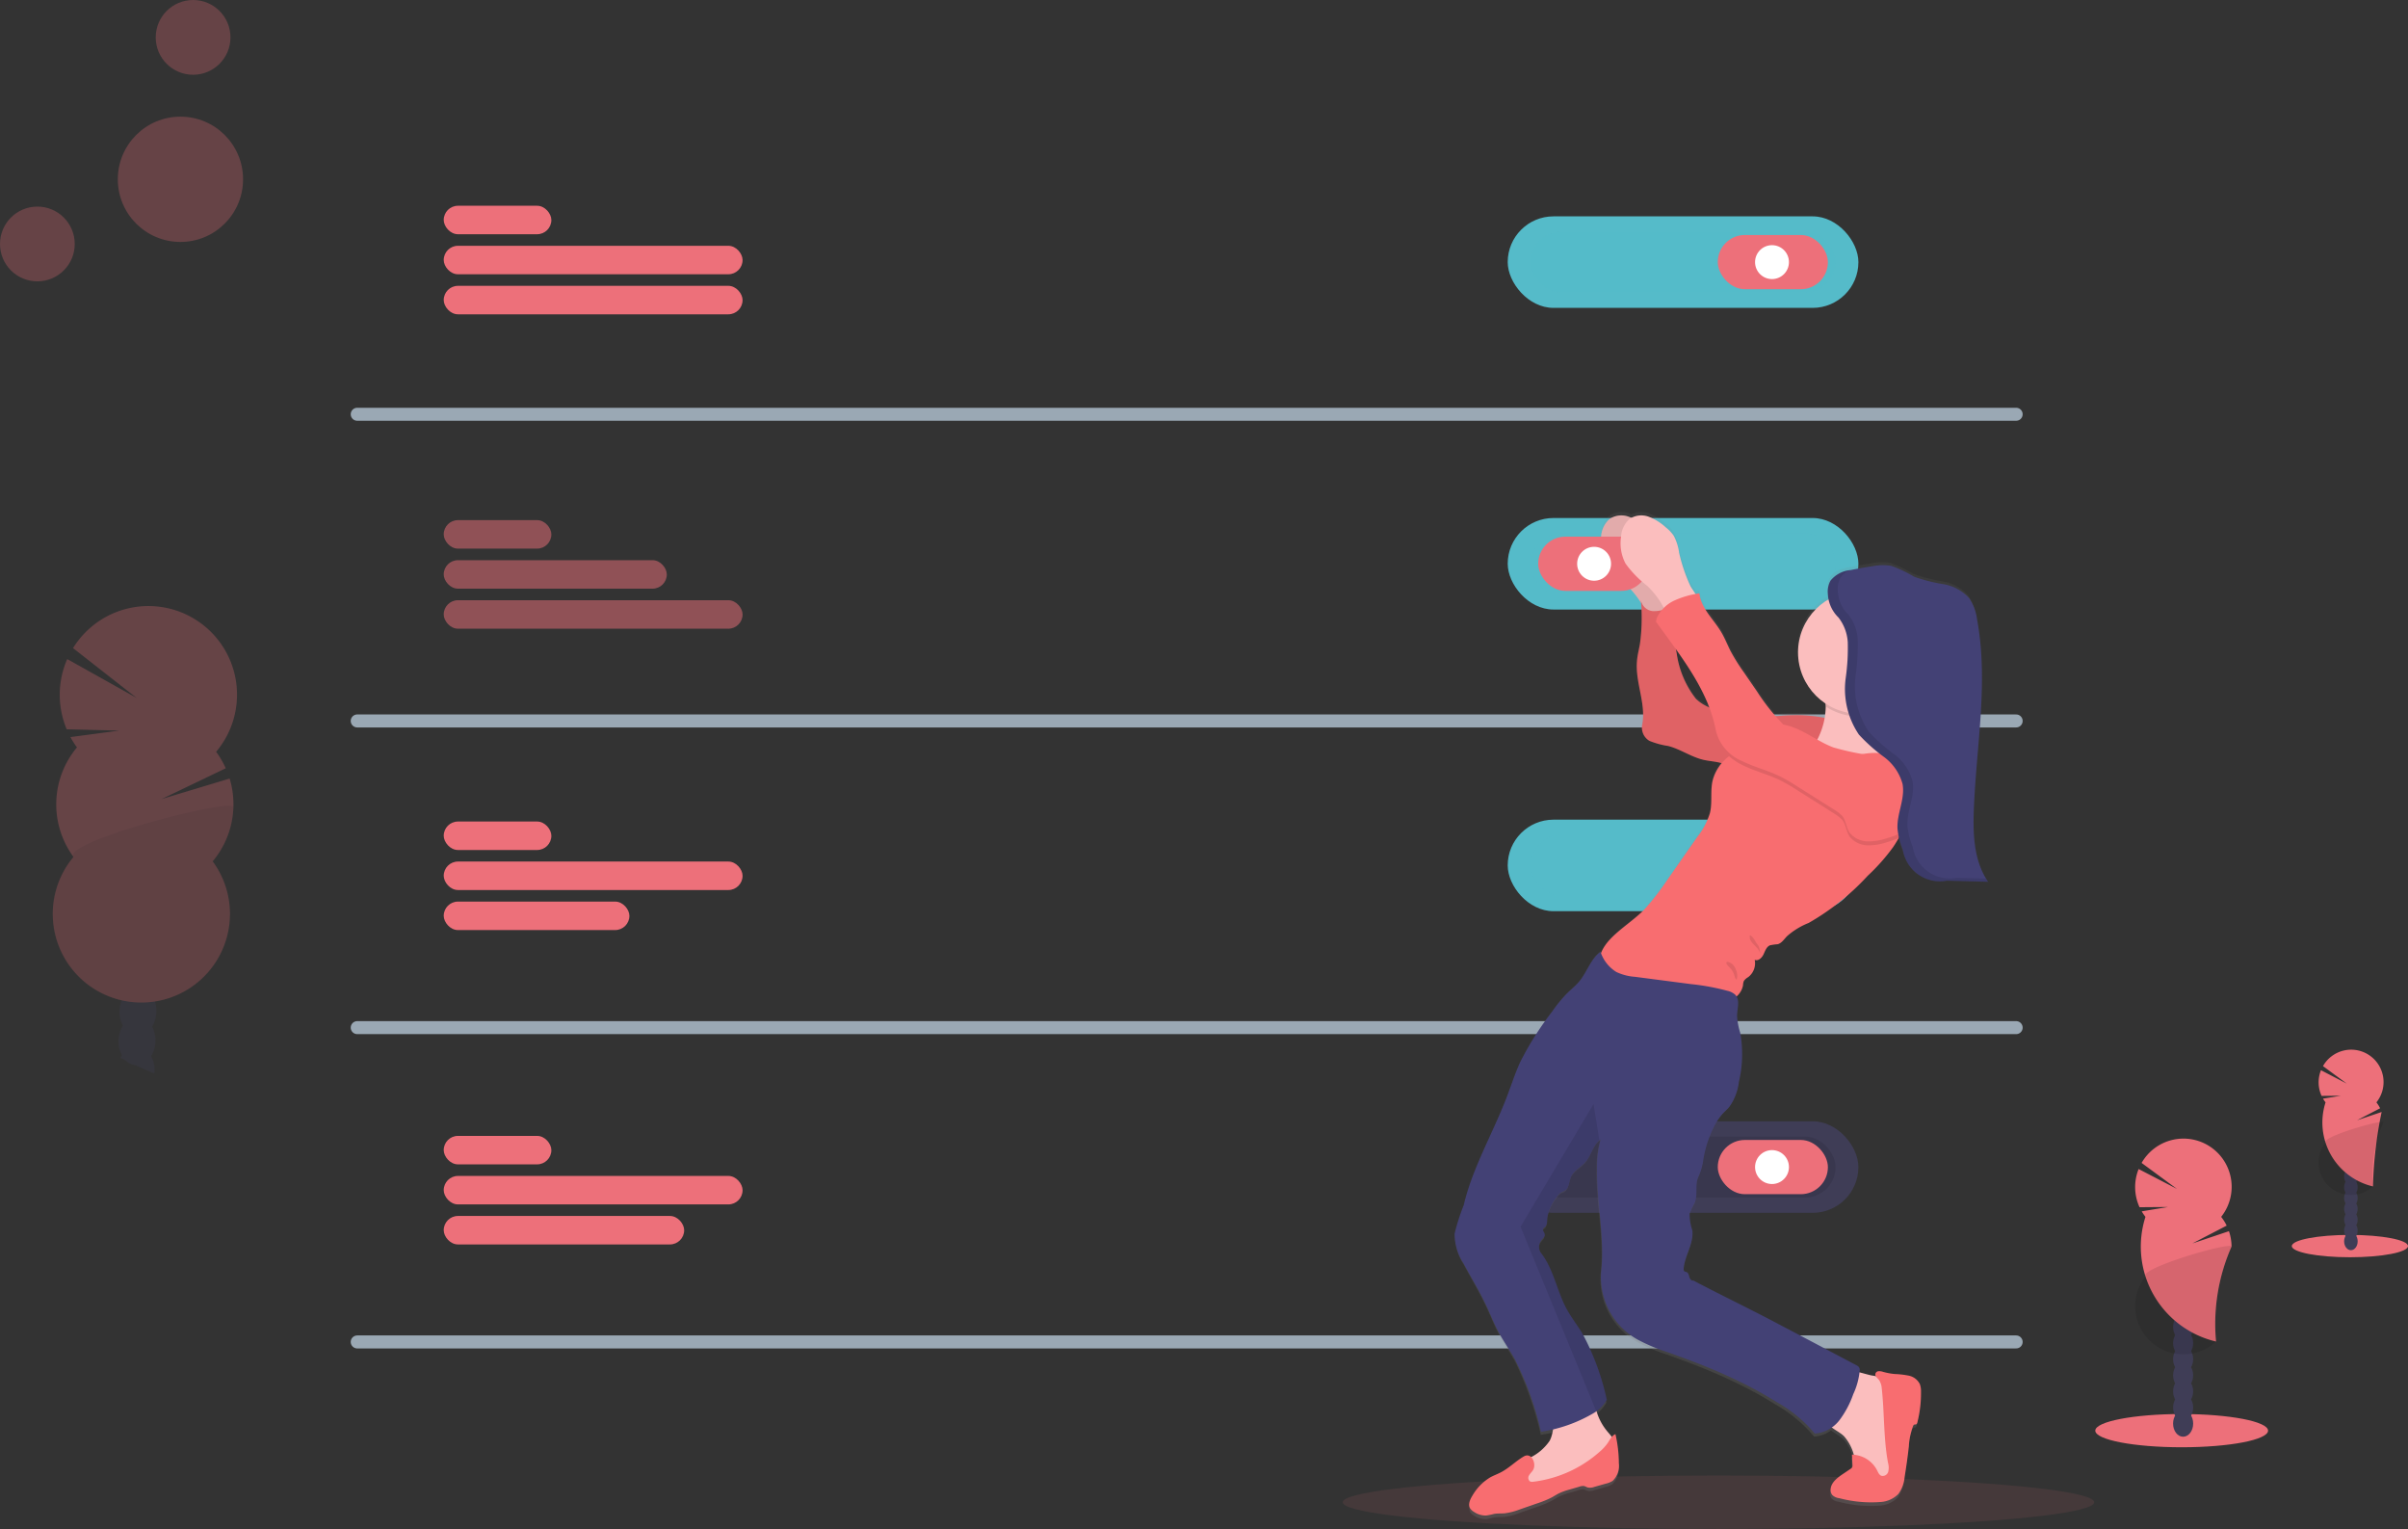 <svg xmlns="http://www.w3.org/2000/svg" xmlns:xlink="http://www.w3.org/1999/xlink" width="185.258" height="117.601" viewBox="0 0 185.258 117.601"><rect x="0" y="0" width="185.258" height="117.601" fill="#333333" stroke="none"/><defs><style>.a,.l{opacity:0.275;}.b{fill:#3f3d56;}.c,.k,.l{fill:#ed707a;}.d,.h,.k{opacity:0.1;}.e,.f,.h{fill:#55bbc9;}.f{opacity:0.924;}.g{fill:#fff;}.i{opacity:0.5;}.j{fill:none;stroke:#c7daeb;stroke-linecap:round;stroke-miterlimit:10;opacity:0.7;}.m{fill:url(#a);}.n{fill:#fbbebe;}.o{fill:#f86d70;}.p{fill:#434175;}</style><linearGradient id="a" x1="9.046" y1="1" x2="9.046" gradientUnits="objectBoundingBox"><stop offset="0" stop-color="gray" stop-opacity="0.251"/><stop offset="0.54" stop-color="gray" stop-opacity="0.122"/><stop offset="1" stop-color="gray" stop-opacity="0.102"/></linearGradient></defs><g transform="translate(-24.309 -19.03)"><g class="a" transform="translate(28.369 65.648)"><path class="b" d="M149.28,708.344a1.584,1.584,0,0,1-.013.179q-.76-.3-1.491-.646a1.209,1.209,0,0,1-.69-.336c-.142-.072-.284-.146-.425-.221a1.811,1.811,0,0,1,.108-.194,1.236,1.236,0,0,1,2.25.069A2.242,2.242,0,0,1,149.28,708.344Z" transform="translate(-141.448 -672.583)"/><path class="b" d="M148.346,691.224a2.243,2.243,0,0,1-.334,1.127,1.338,1.338,0,0,1-1.148.688l-.094-.007a1.21,1.21,0,0,1-.69-.336,1.665,1.665,0,0,1-.318-.415,2.333,2.333,0,0,1,.072-2.276,1.237,1.237,0,0,1,2.25.069A2.243,2.243,0,0,1,148.346,691.224Z" transform="translate(-140.442 -657.738)"/><ellipse class="b" cx="1.862" cy="1.422" rx="1.862" ry="1.422" transform="translate(5.074 32.986) rotate(-88.19)"/><ellipse class="b" cx="1.862" cy="1.422" rx="1.862" ry="1.422" transform="translate(5.146 30.71) rotate(-88.19)"/><ellipse class="b" cx="1.862" cy="1.422" rx="1.862" ry="1.422" transform="translate(5.23 28.29) rotate(-88.282)"/><path class="c" d="M109.305,462.611a6.6,6.6,0,0,1-.505-.8l3.756-.5-4.043-.1a6.829,6.829,0,0,1,.041-5.4l5.332,2.984L109,454.968a6.816,6.816,0,1,1,11.01,7.975,6.8,6.8,0,0,1,.738,1.267l-4.93,2.367L121.048,465a6.824,6.824,0,0,1-1.305,6.368,6.816,6.816,0,1,1-10.707-.338,6.816,6.816,0,0,1,.266-8.424Z" transform="translate(-107.441 -451.737)"/><path class="d" d="M121.338,567.406a6.787,6.787,0,0,1-1.595,4.166,6.816,6.816,0,1,1-10.707-.338C108.162,570.047,121.361,566.641,121.338,567.406Z" transform="translate(-107.441 -551.936)"/></g><rect class="e" width="26.98" height="7.039" rx="3.52" transform="translate(140.304 35.671)"/><rect class="f" width="23.463" height="4.684" rx="2.342" transform="translate(142.062 36.848)"/><rect class="c" width="8.472" height="4.171" rx="2.086" transform="translate(156.465 37.104)"/><circle class="g" cx="1.304" cy="1.304" r="1.304" transform="translate(159.333 37.887)"/><rect class="e" width="26.98" height="7.039" rx="3.52" transform="translate(140.304 82.074)"/><rect class="h" width="23.463" height="4.684" rx="2.342" transform="translate(142.062 83.25)"/><rect class="c" width="8.472" height="4.171" rx="2.086" transform="translate(156.465 83.507)"/><circle class="g" cx="1.304" cy="1.304" r="1.304" transform="translate(159.333 84.29)"/><rect class="b" width="26.98" height="7.039" rx="3.52" transform="translate(140.304 105.274)"/><rect class="d" width="23.463" height="4.684" rx="2.342" transform="translate(142.062 106.453)"/><rect class="c" width="8.472" height="4.171" rx="2.086" transform="translate(156.465 106.709)"/><circle class="g" cx="1.304" cy="1.304" r="1.304" transform="translate(159.333 107.49)"/><rect class="c" width="8.28" height="2.19" rx="1.095" transform="translate(58.447 34.856)"/><rect class="c" width="22.992" height="2.19" rx="1.095" transform="translate(58.447 37.935)"/><rect class="c" width="22.992" height="2.19" rx="1.095" transform="translate(58.447 41.015)"/><g class="i" transform="translate(58.447 59.036)"><rect class="c" width="8.28" height="2.19" rx="1.095" transform="translate(0 0)"/><rect class="c" width="17.162" height="2.19" rx="1.095" transform="translate(0 3.08)"/><rect class="c" width="22.992" height="2.19" rx="1.095" transform="translate(0 6.159)"/></g><rect class="c" width="8.28" height="2.19" rx="1.095" transform="translate(58.447 82.217)"/><rect class="c" width="22.992" height="2.19" rx="1.095" transform="translate(58.447 85.295)"/><rect class="c" width="14.284" height="2.19" rx="1.095" transform="translate(58.447 88.375)"/><rect class="c" width="8.28" height="2.19" rx="1.095" transform="translate(58.447 106.396)"/><rect class="c" width="22.992" height="2.19" rx="1.095" transform="translate(58.447 109.476)"/><rect class="c" width="18.498" height="2.19" rx="1.095" transform="translate(58.447 112.555)"/><line class="j" x2="127.629" transform="translate(51.792 50.893)"/><line class="j" x2="127.629" transform="translate(51.792 74.481)"/><line class="j" x2="127.629" transform="translate(51.792 98.069)"/><line class="j" x2="127.629" transform="translate(51.792 122.244)"/><ellipse class="k" cx="28.908" cy="2.055" rx="28.908" ry="2.055" transform="translate(127.61 132.52)"/><ellipse class="l" cx="2.875" cy="2.875" rx="2.875" ry="2.875" transform="translate(24.309 34.92)"/><ellipse class="l" cx="2.875" cy="2.875" rx="2.875" ry="2.875" transform="translate(36.29 19.03)"/><ellipse class="l" cx="4.818" cy="4.818" rx="4.818" ry="4.818" transform="translate(33.373 28.003)"/><rect class="e" width="26.98" height="7.039" rx="3.52" transform="translate(140.304 58.872)"/><path class="h" d="M2.342,0H21.12a2.342,2.342,0,1,1,0,4.684H2.342A2.342,2.342,0,0,1,2.342,0Z" transform="translate(142.062 60.05)"/><path class="m" d="M726.034,470.371c.307-.045.615-.108.916-.178a2.857,2.857,0,0,1-.258.869,3.792,3.792,0,0,1-1.423,1.259.441.441,0,0,0-.556-.037c-.648.392-1.165.944-1.852,1.28-.241.117-.491.211-.726.343a3.914,3.914,0,0,0-1.37,1.415.972.972,0,0,0-.162,1,.871.871,0,0,0,.278.249,1.582,1.582,0,0,0,.953.284c.2-.018.391-.092.6-.125.268-.047.542-.023.812-.047a4.748,4.748,0,0,0,1.143-.3l1.345-.47a7.772,7.772,0,0,0,1.106-.454c.213-.116.415-.251.632-.356a5.092,5.092,0,0,1,.756-.266l.763-.223a.744.744,0,0,1,.344-.045c.106.02.2.086.3.114a.917.917,0,0,0,.489-.047l.885-.251a1.669,1.669,0,0,0,.527-.219,1.6,1.6,0,0,0,.476-1.359,10.288,10.288,0,0,0-.254-2.247.7.7,0,0,0-.288.217,4.182,4.182,0,0,0-.292-.366,4.366,4.366,0,0,1-.883-1.631,2.869,2.869,0,0,0,.783-.885,19.3,19.3,0,0,0-1.9-5.168c-.311-.513-.667-.994-.979-1.5-.926-1.468-1.116-3.328-2.175-4.7a.814.814,0,0,1,0-.955c.121-.16.317-.311.28-.511-.027-.143-.176-.274-.12-.407.027-.065.094-.1.145-.147.18-.168.157-.452.174-.7a3.4,3.4,0,0,1,.766-1.676,1.028,1.028,0,0,1,.282-.305c.1-.059.209-.086.305-.145.337-.213.313-.709.474-1.077.211-.485.744-.73,1.092-1.124.444-.5.558-1.2,1.026-1.635a1.2,1.2,0,0,1,.155-.125,7.872,7.872,0,0,0-.276,2.28c-.045,2.648.613,5.389.305,8.026a5.536,5.536,0,0,0,2.838,5.211,13.566,13.566,0,0,0,2.21.938c1.131.405,2.259.822,3.369,1.288q1.174.493,2.318,1.059a28.832,28.832,0,0,1,2.741,1.529,10.609,10.609,0,0,1,2.952,2.451,2.338,2.338,0,0,0,1.3-.48c.3.235.658.413.938.673a2.831,2.831,0,0,1,.744,1.46h-.117c.014.26.025.521.039.783a.333.333,0,0,1-.029.2.355.355,0,0,1-.106.1l-.6.409c-.438.3-.922.669-.945,1.2a.611.611,0,0,0,.131.429.924.924,0,0,0,.536.243,9.451,9.451,0,0,0,3.187.294,2.1,2.1,0,0,0,1.357-.626,2.686,2.686,0,0,0,.474-1.3c.131-.783.241-1.584.327-2.378a5.258,5.258,0,0,1,.325-1.58.2.2,0,0,1,.084-.106c.045-.02.1,0,.145-.02s.078-.092.094-.151a9.339,9.339,0,0,0,.28-2.365,1.594,1.594,0,0,0-.092-.609,1.229,1.229,0,0,0-.838-.646,6.666,6.666,0,0,0-1.083-.129,5.374,5.374,0,0,1-.9-.164.822.822,0,0,0-.374-.049.262.262,0,0,0-.227.26.335.335,0,0,0,.047.127l-.305-.061c-.247-.045-.587-.153-.957-.243a1.713,1.713,0,0,1,.012-.2.37.37,0,0,0-.207-.337l-5.172-2.764-.967-.517c-2.118-1.133-4.306-2.181-6.43-3.314-.141.043-.258-.119-.3-.264s-.07-.317-.206-.382c-.067-.031-.155-.029-.2-.086a.233.233,0,0,1-.037-.174c.068-1.032.807-1.983.66-3a3.8,3.8,0,0,1-.2-1.3,6.136,6.136,0,0,1,.391-.818c.254-.63,0-1.388.278-2a4.644,4.644,0,0,0,.374-1.276,8.766,8.766,0,0,1,.783-2.533,4.57,4.57,0,0,1,.728-1.11c.155-.168.329-.319.478-.493a4.125,4.125,0,0,0,.744-1.958,9.364,9.364,0,0,0,.1-3.8,5.441,5.441,0,0,1-.241-1.278c0-.521.209-1.118-.043-1.535a1.351,1.351,0,0,0,.487-.836,1.082,1.082,0,0,1,.068-.346,1.007,1.007,0,0,1,.327-.294,1.353,1.353,0,0,0,.505-1.345c.268.121.55-.151.677-.419s.223-.587.5-.709a4.078,4.078,0,0,1,.587-.082c.311-.08.5-.392.72-.621a5.551,5.551,0,0,1,1.664-1.026,18.857,18.857,0,0,0,4.532-3.653,15.339,15.339,0,0,0,1.958-2.2c.155-.229.3-.466.429-.709l.035-.018.012.043c.021.086.047.172.072.256.063.2.133.405.2.6a4.536,4.536,0,0,0,.871,1.658,2.051,2.051,0,0,0,.446.346,3,3,0,0,0,1.149.345c.153.02.307.031.462.039s.309.014.462.018l3.167.084c-1.088-1.578-1.175-3.629-1.1-5.549.182-4.933,1.143-9.911.25-14.765a3.784,3.784,0,0,0-.609-1.646,3.381,3.381,0,0,0-1.993-1.088,11.969,11.969,0,0,1-2.235-.574,9.422,9.422,0,0,0-1.762-.84,3.879,3.879,0,0,0-1.409.023q-.857.127-1.7.3l-.137.029h.006l-.094.022h-.026l-.084.02h-.031l-.078.022-.035.01-.072.023-.041.014-.067.022-.043.018-.063.023-.047.02-.057.025-.047.023-.053.025-.047.027-.049.027-.047.031-.045.029-.047.033-.039.031-.045.039-.037.033a.458.458,0,0,0-.043.045l-.033.033a.585.585,0,0,0-.043.055c0,.01-.018.02-.026.031s-.035.051-.053.08v.012a1.187,1.187,0,0,0-.108.233c-.014.041-.027.082-.037.123a1.852,1.852,0,0,0-.043.254.594.594,0,0,1-.01.131v.26a3.832,3.832,0,0,0,.049.438,4.77,4.77,0,0,0-.227,8.071,2.122,2.122,0,0,1,.016.233v.051a6.467,6.467,0,0,1-.086.826,11.483,11.483,0,0,0-2.349-.209c-.47,0-.943.043-1.417.08a21.339,21.339,0,0,1-1.417-1.918l-1.045-1.533a14.627,14.627,0,0,1-.979-1.566c-.256-.5-.456-1.026-.742-1.507-.587-.992-1.547-1.836-1.666-2.985l-.276.057c-.151-.247-.341-.507-.411-.65a12.825,12.825,0,0,1-.869-2.545,3.911,3.911,0,0,0-.417-1.319,2.971,2.971,0,0,0-.609-.646,4.025,4.025,0,0,0-1.3-.822,1.685,1.685,0,0,0-1.333.078,1.955,1.955,0,0,0-.2-.078,1.615,1.615,0,0,0-1.48.172,1.99,1.99,0,0,0-.65,1.37,3.383,3.383,0,0,0,.349,2.079,8.229,8.229,0,0,0,1.672,1.73,6.766,6.766,0,0,1,1.051,1.308,14.316,14.316,0,0,1-.08,3.173c-.074.45-.2.893-.231,1.347-.143,1.64.711,3.281.405,4.894a1.194,1.194,0,0,0,.554,1.267,6.107,6.107,0,0,0,1.433.392c.945.243,1.762.848,2.717,1.073.44.106.9.125,1.337.243l.068.022a3.186,3.186,0,0,0-.7,1.335c-.2.822-.012,1.7-.208,2.523a5.624,5.624,0,0,1-.961,1.842l-2.3,3.328a20.4,20.4,0,0,1-1.693,2.226c-1.055,1.153-2.876,2.067-3.412,3.453-.012-.033-.027-.067-.039-.1-.76.558-1.043,1.6-1.648,2.32-.3.35-.66.634-.979.959a11.055,11.055,0,0,0-1.083,1.345,23.869,23.869,0,0,0-2.451,3.9c-.337.728-.6,1.486-.865,2.239-1.053,2.97-2.772,5.786-3.486,8.858a16.684,16.684,0,0,0-.7,2.194,4.243,4.243,0,0,0,.685,2.327c.587,1.1,1.241,2.177,1.762,3.312.307.662.574,1.345.916,1.991.374.7.832,1.359,1.223,2.053A25.744,25.744,0,0,1,726.034,470.371Zm12.951-56.092-.094-.047a3.241,3.241,0,0,1-.949-.628,7.345,7.345,0,0,1-1.47-3.469c-.031-.145-.059-.288-.084-.433a20.811,20.811,0,0,1,2.6,4.581Z" transform="translate(-583.185 -340.981)"/><path class="n" d="M781.178,403.6a3.841,3.841,0,0,0-.415-1.31,2.966,2.966,0,0,0-.611-.642,4.059,4.059,0,0,0-1.308-.816,1.633,1.633,0,0,0-1.48.17,1.976,1.976,0,0,0-.652,1.37,3.341,3.341,0,0,0,.348,2.065,8.491,8.491,0,0,0,1.676,1.719,6.732,6.732,0,0,1,1.092,1.37,3.957,3.957,0,0,0,.5.728.947.947,0,0,0,.783.315,1.37,1.37,0,0,0,.64-.378c.239-.209.881-.587.9-.914.016-.268-.485-.875-.609-1.128A12.81,12.81,0,0,1,781.178,403.6Z" transform="translate(-629.224 -342.056)"/><path class="d" d="M781.178,403.6a3.841,3.841,0,0,0-.415-1.31,2.966,2.966,0,0,0-.611-.642,4.059,4.059,0,0,0-1.308-.816,1.633,1.633,0,0,0-1.48.17,1.976,1.976,0,0,0-.652,1.37,3.341,3.341,0,0,0,.348,2.065,8.491,8.491,0,0,0,1.676,1.719,6.732,6.732,0,0,1,1.092,1.37,3.957,3.957,0,0,0,.5.728.947.947,0,0,0,.783.315,1.37,1.37,0,0,0,.64-.378c.239-.209.881-.587.9-.914.016-.268-.485-.875-.609-1.128A12.81,12.81,0,0,1,781.178,403.6Z" transform="translate(-629.224 -342.056)"/><path class="o" d="M806.147,443.052a11.527,11.527,0,0,0-3.167-.392c-1.783.025-3.619.458-5.319-.09a9.273,9.273,0,0,1-1.272-.542,3.245,3.245,0,0,1-.951-.624,7.241,7.241,0,0,1-1.472-3.445,22.987,22.987,0,0,1-.4-3.666,2.806,2.806,0,0,1-1.39.366,1.021,1.021,0,0,1-.979-.9,14.87,14.87,0,0,1-.065,3.416c-.074.446-.2.887-.229,1.337-.145,1.631.711,3.259.405,4.866a1.175,1.175,0,0,0,.554,1.257,6.218,6.218,0,0,0,1.435.392c.945.241,1.762.842,2.721,1.067.44.1.9.123,1.339.241.624.166,1.194.525,1.832.636.478.086.979.027,1.454.069.421.035.832.145,1.255.157a3.615,3.615,0,0,0,2.693-1.333A11.683,11.683,0,0,0,806.147,443.052Z" transform="translate(-640.653 -368.622)"/><path class="d" d="M806.147,443.052a11.527,11.527,0,0,0-3.167-.392c-1.783.025-3.619.458-5.319-.09a9.273,9.273,0,0,1-1.272-.542,3.245,3.245,0,0,1-.951-.624,7.241,7.241,0,0,1-1.472-3.445,22.987,22.987,0,0,1-.4-3.666,2.806,2.806,0,0,1-1.39.366,1.021,1.021,0,0,1-.979-.9,14.87,14.87,0,0,1-.065,3.416c-.074.446-.2.887-.229,1.337-.145,1.631.711,3.259.405,4.866a1.175,1.175,0,0,0,.554,1.257,6.218,6.218,0,0,0,1.435.392c.945.241,1.762.842,2.721,1.067.44.1.9.123,1.339.241.624.166,1.194.525,1.832.636.478.086.979.027,1.454.069.421.035.832.145,1.255.157a3.615,3.615,0,0,0,2.693-1.333A11.683,11.683,0,0,0,806.147,443.052Z" transform="translate(-640.653 -368.622)"/><path class="n" d="M868.241,737.1a2.68,2.68,0,0,1,.914.286,2.153,2.153,0,0,1,.795,1.073,9.311,9.311,0,0,1,.534,3.349,7.211,7.211,0,0,1-.345,2.715,1.728,1.728,0,0,1-.452.711,1.63,1.63,0,0,1-.622.3,1.668,1.668,0,0,1-1.46-.18,2.326,2.326,0,0,1-.652-1.523,3.527,3.527,0,0,0-.867-2.071c-.415-.391-1.01-.587-1.312-1.061a2.264,2.264,0,0,1,.059-1.948c.2-.55.491-1.664,1.067-1.946S867.644,736.99,868.241,737.1Z" transform="translate(-699.917 -612.274)"/><path class="n" d="M749.011,748.037a4.335,4.335,0,0,0,.9,1.666c.254.294.573.65.44,1.014a.945.945,0,0,1-.241.323,12.379,12.379,0,0,1-7.159,3.077.253.253,0,0,1-.127,0c-.076-.033-.1-.131-.1-.215a2.645,2.645,0,0,1,0-.824,2.479,2.479,0,0,1,1.239-1.447,3.85,3.85,0,0,0,1.456-1.272c.382-.716.221-1.65.675-2.322a2.421,2.421,0,0,1,1.705-.881c.225-.035.7-.282.9-.168S748.944,747.812,749.011,748.037Z" transform="translate(-601.888 -620.512)"/><path class="o" d="M870.516,737.252a.26.26,0,0,1,.227-.258.852.852,0,0,1,.374.047,5.182,5.182,0,0,0,.9.166,6.678,6.678,0,0,1,1.084.127,1.228,1.228,0,0,1,.84.64,1.59,1.59,0,0,1,.092.607,9.21,9.21,0,0,1-.28,2.349c-.016.059-.039.127-.1.149s-.1,0-.143.022a.176.176,0,0,0-.084.106,5.17,5.17,0,0,0-.327,1.566c-.086.783-.2,1.578-.327,2.361a2.593,2.593,0,0,1-.474,1.292,2.1,2.1,0,0,1-1.359.623,9.576,9.576,0,0,1-3.191-.292.933.933,0,0,1-.538-.241.6.6,0,0,1-.131-.427c.023-.527.509-.9.945-1.192l.6-.405a.312.312,0,0,0,.106-.1.327.327,0,0,0,.029-.2l-.039-.783a2.218,2.218,0,0,1,1.932,1.2c.082.166.162.36.335.425a.442.442,0,0,0,.527-.319,1.356,1.356,0,0,0-.018-.679c-.354-1.893-.27-3.839-.485-5.751a1.3,1.3,0,0,0-.2-.607C870.731,737.555,870.537,737.428,870.516,737.252Z" transform="translate(-701.933 -612.495)"/><rect class="c" width="8.472" height="4.171" rx="2.086" transform="translate(151.121 64.478) rotate(180)"/><circle class="g" cx="1.304" cy="1.304" r="1.304" transform="translate(145.646 61.088)"/><path class="o" d="M729.9,764.488c-.088.147-.227.26-.309.411a.352.352,0,0,0,.067.46.455.455,0,0,0,.28.027,9.418,9.418,0,0,0,5.089-2.306,3.567,3.567,0,0,0,.625-.683c.166-.253.307-.562.587-.668a10.169,10.169,0,0,1,.262,2.241,1.6,1.6,0,0,1-.476,1.351,1.686,1.686,0,0,1-.529.215l-.885.251a.941.941,0,0,1-.491.047c-.1-.027-.2-.094-.3-.114a.744.744,0,0,0-.344.045l-.765.223a4.868,4.868,0,0,0-.756.264c-.219.1-.421.237-.634.352a7.589,7.589,0,0,1-1.108.45l-1.345.468a4.879,4.879,0,0,1-1.145.294c-.27.023-.546,0-.814.045a5.551,5.551,0,0,1-.607.125,1.587,1.587,0,0,1-.953-.282.887.887,0,0,1-.278-.247c-.2-.3-.025-.695.163-1a3.946,3.946,0,0,1,1.37-1.405c.235-.129.487-.223.728-.341.687-.333,1.206-.889,1.854-1.268C729.79,763.089,730.184,764.014,729.9,764.488Z" transform="translate(-587.646 -632.392)"/><path class="n" d="M846.69,472.643a5.592,5.592,0,0,0,2.38.926,9.689,9.689,0,0,0,1.347.072,34.227,34.227,0,0,0,5.6-.468,6.94,6.94,0,0,1-1.762-2.74,4.525,4.525,0,0,1-.086-1.717,12.926,12.926,0,0,1,.525-2.153,15.2,15.2,0,0,1-2.369-.061c-.448-.047-1.548-.454-1.938-.145s-.09,1.306-.084,1.773a.443.443,0,0,1,0,.051,5.662,5.662,0,0,1-.452,2.071A3.9,3.9,0,0,1,846.69,472.643Z" transform="translate(-685.534 -394.746)"/><path class="d" d="M864.705,468.089a4.71,4.71,0,0,0,3.866.587,12.919,12.919,0,0,1,.525-2.153,15.2,15.2,0,0,1-2.369-.061c-.448-.047-1.548-.454-1.938-.145S864.7,467.621,864.705,468.089Z" transform="translate(-699.93 -394.714)"/><circle class="n" cx="4.72" cy="4.72" r="4.72" transform="translate(162.639 64.486)"/><path class="o" d="M776.09,505.788a2.2,2.2,0,0,0,1.065,1.893,4.246,4.246,0,0,0,1.155.407,22.678,22.678,0,0,0,6.587.812,3.619,3.619,0,0,0,1.4-.294,1.5,1.5,0,0,0,.863-1.079,1.012,1.012,0,0,1,.067-.343,1,1,0,0,1,.327-.292,1.339,1.339,0,0,0,.507-1.335c.268.121.55-.151.677-.417s.225-.587.5-.7a4.079,4.079,0,0,1,.587-.082c.311-.08.5-.392.72-.617a5.649,5.649,0,0,1,1.666-1.02,18.847,18.847,0,0,0,4.541-3.627A15.217,15.217,0,0,0,798.7,496.9a8.1,8.1,0,0,0,.431-.7,19.94,19.94,0,0,0,1.086-2.488,2.869,2.869,0,0,0,.282-1.425.642.642,0,0,0-.025-.131,2.739,2.739,0,0,0-.429-.865,3.622,3.622,0,0,0-1.934-1.589,5.344,5.344,0,0,0-2.488.223,6.234,6.234,0,0,1-.844.129,7.926,7.926,0,0,1-2.627-.413l-.936-.258c-.468-.129-.7-.695-1.174-.795a1.589,1.589,0,0,0-.636.033,8.768,8.768,0,0,0-2.78.908,4.174,4.174,0,0,0-.54.368,3.42,3.42,0,0,0-1.257,1.854c-.2.816-.012,1.689-.208,2.506a5.58,5.58,0,0,1-.961,1.828l-2.306,3.3a20.394,20.394,0,0,1-1.7,2.208C778.421,502.943,776.123,503.957,776.09,505.788Z" transform="translate(-628.754 -412.703)"/><path class="n" d="M789.028,403.6a3.841,3.841,0,0,0-.415-1.31,2.968,2.968,0,0,0-.611-.642,4.06,4.06,0,0,0-1.308-.816,1.632,1.632,0,0,0-1.48.17,1.976,1.976,0,0,0-.652,1.37,3.342,3.342,0,0,0,.348,2.065,8.239,8.239,0,0,0,1.676,1.719,6.728,6.728,0,0,1,1.092,1.37,3.956,3.956,0,0,0,.5.728.947.947,0,0,0,.783.315,1.37,1.37,0,0,0,.64-.378c.239-.209.881-.587.9-.914.016-.268-.485-.875-.609-1.128A12.8,12.8,0,0,1,789.028,403.6Z" transform="translate(-635.538 -342.056)"/><path class="p" d="M719.958,596.143c.587,1.1,1.241,2.153,1.772,3.289.307.66.574,1.337.916,1.979.374.7.834,1.349,1.225,2.038a23.653,23.653,0,0,1,2.04,5.643,11.235,11.235,0,0,0,4.017-1.413,2.545,2.545,0,0,0,.241-.155,2.842,2.842,0,0,0,.81-.895,19.156,19.156,0,0,0-1.9-5.133c-.311-.509-.667-.979-.979-1.49-.926-1.458-1.118-3.3-2.177-4.661a.8.8,0,0,1,0-.947c.121-.159.317-.309.28-.507-.027-.143-.176-.272-.119-.405.027-.065.094-.1.145-.147.18-.164.157-.448.174-.691a3.387,3.387,0,0,1,.767-1.666,1.046,1.046,0,0,1,.282-.3c.1-.059.209-.086.305-.145.337-.209.313-.7.476-1.069.211-.482.744-.726,1.094-1.116.444-.5.556-1.188,1.026-1.623a1.4,1.4,0,0,1,.155-.125,7.772,7.772,0,0,0-.276,2.273c-.045,2.631.613,5.352.305,7.965a5.493,5.493,0,0,0,2.842,5.176,13.764,13.764,0,0,0,2.214.932c1.131.4,2.263.814,3.373,1.278.783.325,1.566.677,2.322,1.051a28.561,28.561,0,0,1,2.74,1.519,10.571,10.571,0,0,1,2.956,2.433,2.652,2.652,0,0,0,1.911-1.051,7.373,7.373,0,0,0,1.045-1.979,5.5,5.5,0,0,0,.5-1.865.372.372,0,0,0-.208-.335l-5.18-2.74-.979-.513c-2.12-1.126-4.307-2.167-6.438-3.291-.143.041-.26-.121-.3-.262s-.07-.317-.206-.38c-.068-.031-.155-.031-.2-.086a.235.235,0,0,1-.035-.172c.069-1.026.808-1.969.66-2.985a3.753,3.753,0,0,1-.2-1.286,5.98,5.98,0,0,1,.392-.814c.253-.626,0-1.37.278-1.991a4.566,4.566,0,0,0,.374-1.268,8.589,8.589,0,0,1,.793-2.513,4.536,4.536,0,0,1,.728-1.1c.157-.166.331-.317.478-.489a4.086,4.086,0,0,0,.746-1.934,9.241,9.241,0,0,0,.1-3.776,5.369,5.369,0,0,1-.241-1.27c0-.57.256-1.237-.139-1.65a1.291,1.291,0,0,0-.587-.3,17.7,17.7,0,0,0-2.809-.519l-4.318-.562a3.971,3.971,0,0,1-1.439-.374,2.869,2.869,0,0,1-1.214-1.55c-.759.554-1.045,1.586-1.65,2.3-.3.35-.66.632-.979.953a10.787,10.787,0,0,0-1.084,1.337,23.75,23.75,0,0,0-2.457,3.876c-.335.722-.587,1.476-.865,2.224-1.055,2.95-2.776,5.749-3.49,8.8a16.218,16.218,0,0,0-.7,2.181A4.118,4.118,0,0,0,719.958,596.143Z" transform="translate(-583.052 -479.939)"/><path class="d" d="M835.9,566.466a1.34,1.34,0,0,1,.159.638c-.1-.478-.754-.742-.795-1.214-.02-.217.02-.207.155-.092C835.621,565.969,835.709,566.278,835.9,566.466Z" transform="translate(-676.339 -474.749)"/><path class="d" d="M826.558,576.311a1.008,1.008,0,0,1,.3.442,1.126,1.126,0,0,1,.059.769c-.1-.045-.129-.162-.159-.266a1.834,1.834,0,0,0-.2-.456c-.078-.123-.436-.417-.433-.552C826.124,576.045,826.462,576.239,826.558,576.311Z" transform="translate(-668.999 -483.146)"/><path class="d" d="M827.14,489.824a4.935,4.935,0,0,0,.994.662c.936.474,1.971.722,2.913,1.174a14.124,14.124,0,0,1,1.351.783c.934.587,1.866,1.174,2.8,1.772a3.084,3.084,0,0,1,.617.468c.337.36.335.979.642,1.37a1.84,1.84,0,0,0,1.357.626,4.4,4.4,0,0,0,1.513-.254,7.479,7.479,0,0,0,.865-.315,4.007,4.007,0,0,0,.83-.474,2.386,2.386,0,0,0,.979-1.544,3.051,3.051,0,0,0-.166-1.261,4.913,4.913,0,0,0-.3-.765,2.957,2.957,0,0,0-.239-.4,4.434,4.434,0,0,0-2.868-1.552c-.577-.112-1.165-.18-1.744-.278a6.233,6.233,0,0,1-.844.129,7.926,7.926,0,0,1-2.627-.413l-.936-.258c-.468-.129-.7-.695-1.174-.795a1.591,1.591,0,0,0-.636.033,8.769,8.769,0,0,0-2.78.908A4.172,4.172,0,0,0,827.14,489.824Z" transform="translate(-669.811 -412.631)"/><path class="o" d="M801.7,431.36c.119,1.141,1.083,1.979,1.67,2.964.286.48.485,1,.742,1.5a14.67,14.67,0,0,0,.979,1.566l1.047,1.521a15.745,15.745,0,0,0,2.026,2.545c1.37.233,2.525,1.253,3.827,1.748a20.161,20.161,0,0,0,3.273.664,4.427,4.427,0,0,1,2.868,1.552,4.077,4.077,0,0,1,.536,1.174,3.042,3.042,0,0,1,.166,1.259,2.386,2.386,0,0,1-.979,1.546,5.424,5.424,0,0,1-1.693.783,4.452,4.452,0,0,1-1.513.254,1.848,1.848,0,0,1-1.359-.626c-.305-.392-.3-1.016-.64-1.37a3.084,3.084,0,0,0-.617-.468l-2.8-1.762a14.132,14.132,0,0,0-1.351-.783c-.942-.46-1.977-.709-2.913-1.174a3.44,3.44,0,0,1-1.991-2.286c-.57-3.169-2.764-5.841-4.639-8.458.061-.012.043-.153.065-.211a2.741,2.741,0,0,1,1.37-1.386A6.92,6.92,0,0,1,801.7,431.36Z" transform="translate(-646.649 -366.692)"/><path class="p" d="M865.963,422.485a1.736,1.736,0,0,1,.2-.994,2.227,2.227,0,0,1,1.552-.82c.591-.121,1.135-.215,1.707-.3a3.935,3.935,0,0,1,1.411-.025,9.528,9.528,0,0,1,1.762.834,12.521,12.521,0,0,0,2.239.572,3.44,3.44,0,0,1,2,1.081,3.746,3.746,0,0,1,.609,1.635c.895,4.821-.068,9.766-.251,14.666-.072,1.907.014,3.944,1.1,5.512l-3.173-.084a2.887,2.887,0,0,1-3.392-2.388,5.678,5.678,0,0,1-.407-1.634c-.049-1.151.6-2.281.392-3.414a3.849,3.849,0,0,0-1.433-2.085,13.235,13.235,0,0,1-1.924-1.713,6.25,6.25,0,0,1-1.014-4.375,16.548,16.548,0,0,0,.155-2.727,3.431,3.431,0,0,0-.718-1.911A2.694,2.694,0,0,1,865.963,422.485Z" transform="translate(-701.028 -357.794)"/><path class="d" d="M866.153,423.062a2.18,2.18,0,0,1,1.521-.812,1.5,1.5,0,0,0-.754.587,1.762,1.762,0,0,0-.2,1,2.653,2.653,0,0,0,.813,1.83,3.415,3.415,0,0,1,.72,1.911,16.79,16.79,0,0,1-.155,2.727,6.233,6.233,0,0,0,1.014,4.375,12.857,12.857,0,0,0,1.924,1.713,3.814,3.814,0,0,1,1.433,2.085c.211,1.131-.442,2.263-.392,3.414a5.582,5.582,0,0,0,.405,1.633,2.887,2.887,0,0,0,3.394,2.39l2.247.059c.049.082.1.164.157.245l-3.173-.084a2.887,2.887,0,0,1-3.392-2.388,5.671,5.671,0,0,1-.407-1.634c-.049-1.151.6-2.28.391-3.414a3.848,3.848,0,0,0-1.433-2.085,13.251,13.251,0,0,1-1.924-1.713,6.25,6.25,0,0,1-1.014-4.375,16.548,16.548,0,0,0,.155-2.727,3.431,3.431,0,0,0-.719-1.91,2.663,2.663,0,0,1-.814-1.83A1.737,1.737,0,0,1,866.153,423.062Z" transform="translate(-701.022 -359.365)"/><path class="d" d="M745.22,641.457l5.829,14.2a2.841,2.841,0,0,0,.81-.895,19.158,19.158,0,0,0-1.9-5.133c-.311-.509-.668-.979-.979-1.49-.926-1.458-1.118-3.3-2.177-4.661a.8.8,0,0,1,0-.947c.121-.159.317-.309.28-.507-.027-.143-.176-.272-.119-.405.027-.065.094-.1.145-.147.18-.164.157-.448.174-.691a3.387,3.387,0,0,1,.767-1.666,1.046,1.046,0,0,1,.282-.3c.1-.059.209-.086.305-.145.337-.209.313-.7.476-1.069.211-.482.744-.726,1.094-1.116.444-.5.556-1.188,1.026-1.623l.041-.1-.44-2.74Z" transform="translate(-603.927 -528.073)"/><ellipse class="c" cx="6.646" cy="1.278" rx="6.646" ry="1.278" transform="translate(185.509 127.789)"/><ellipse class="b" cx="0.773" cy="1.012" rx="0.773" ry="1.012" transform="translate(191.493 127.511)"/><ellipse class="b" cx="0.773" cy="1.012" rx="0.773" ry="1.012" transform="translate(191.493 126.274)"/><ellipse class="b" cx="0.773" cy="1.012" rx="0.773" ry="1.012" transform="translate(191.493 125.035)"/><ellipse class="b" cx="0.773" cy="1.012" rx="0.773" ry="1.012" transform="translate(191.493 123.798)"/><ellipse class="b" cx="0.773" cy="1.012" rx="0.773" ry="1.012" transform="translate(191.493 122.559)"/><ellipse class="b" cx="0.773" cy="1.012" rx="0.773" ry="1.012" transform="translate(191.493 121.322)"/><ellipse class="b" cx="0.773" cy="1.012" rx="0.773" ry="1.012" transform="translate(191.493 120.085)"/><path class="c" d="M987.563,651.651a3.681,3.681,0,0,1-.288-.425l2.032-.335-2.2.018a3.72,3.72,0,0,1-.07-2.936l2.95,1.529-2.721-2a3.708,3.708,0,1,1,6.121,4.148,3.593,3.593,0,0,1,.423.675l-2.639,1.37,2.815-.943a3.731,3.731,0,0,1,.2,1.188,14.706,14.706,0,0,0-1.193,7.3,7.5,7.5,0,0,1-5.427-9.6Z" transform="translate(-798.194 -539.027)"/><path class="d" d="M994.183,687.827a14.707,14.707,0,0,0-1.193,7.3,3.706,3.706,0,0,1-5.427-5.013C987.065,689.489,994.183,687.412,994.183,687.827Z" transform="translate(-798.194 -572.912)"/><ellipse class="c" cx="4.469" cy="0.859" rx="4.469" ry="0.859" transform="translate(200.628 114.012)"/><ellipse class="b" cx="0.521" cy="0.681" rx="0.521" ry="0.681" transform="translate(204.653 113.826)"/><ellipse class="b" cx="0.521" cy="0.681" rx="0.521" ry="0.681" transform="translate(204.653 112.994)"/><ellipse class="b" cx="0.521" cy="0.681" rx="0.521" ry="0.681" transform="translate(204.653 112.161)"/><ellipse class="b" cx="0.521" cy="0.681" rx="0.521" ry="0.681" transform="translate(204.653 111.329)"/><ellipse class="b" cx="0.521" cy="0.681" rx="0.521" ry="0.681" transform="translate(204.653 110.497)"/><ellipse class="b" cx="0.521" cy="0.681" rx="0.521" ry="0.681" transform="translate(204.653 109.665)"/><ellipse class="b" cx="0.521" cy="0.681" rx="0.521" ry="0.681" transform="translate(204.653 108.831)"/><path class="c" d="M1059.4,614.714a2.163,2.163,0,0,1-.2-.286l1.37-.225-1.478.012a2.471,2.471,0,0,1-.229-1.041,2.5,2.5,0,0,1,.18-.934l1.985,1.03-1.83-1.345a2.492,2.492,0,1,1,4.111,2.789,2.453,2.453,0,0,1,.284.454l-1.774.922,1.891-.636a31.674,31.674,0,0,0-.666,5.725,5.051,5.051,0,0,1-3.651-6.457Z" transform="translate(-856.172 -510.896)"/><path class="d" d="M1063.864,639.079a9.89,9.89,0,0,0-.8,4.917,2.494,2.494,0,0,1-3.651-3.376C1059.08,640.195,1063.864,638.8,1063.864,639.079Z" transform="translate(-856.188 -533.721)"/></g></svg>
